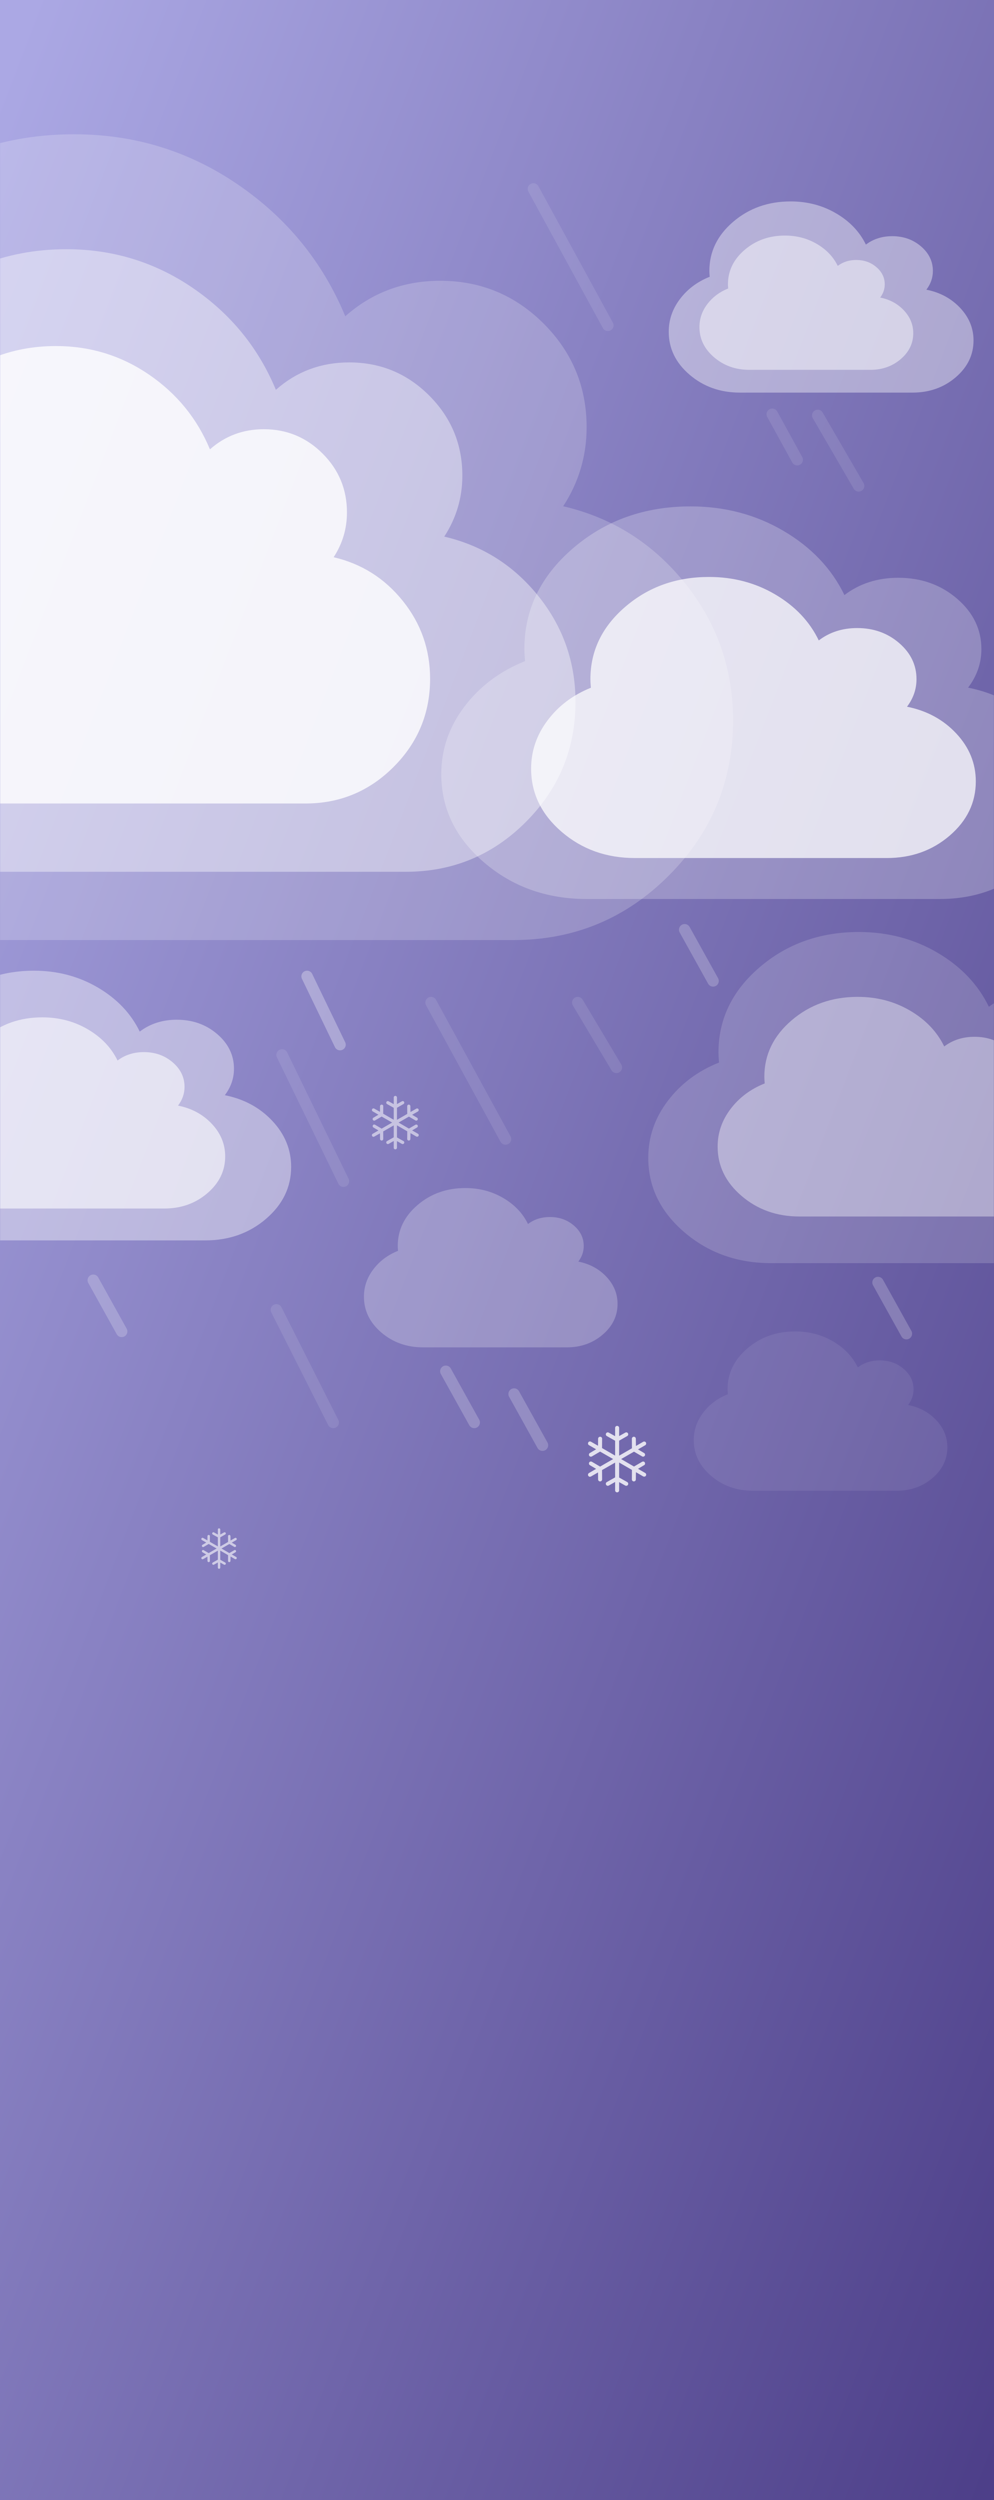 <?xml version="1.0" encoding="UTF-8"?>
<svg width="874px" height="2197px" viewBox="0 0 874 2197" version="1.1" xmlns="http://www.w3.org/2000/svg" xmlns:xlink="http://www.w3.org/1999/xlink">
    <rect x="0" y="0" width="874" height="2197" fill="#808080" stroke="none"/>
    <!-- Generator: Sketch 49.3 (51167) - http://www.bohemiancoding.com/sketch -->
    <title>unknown percitpation night</title>
    <desc>Created with Sketch.</desc>
    <defs>
        <linearGradient x1="2.923%" y1="2.923%" x2="98.109%" y2="98.109%" id="linearGradient-1">
            <stop stop-color="#ABA8E4" offset="0%"></stop>
            <stop stop-color="#4D3F89" offset="100%"></stop>
        </linearGradient>
        <rect id="path-2" x="0" y="0" width="874" height="2197"></rect>
    </defs>
    <g id="Page-2" stroke="none" stroke-width="1" fill="none" fill-rule="evenodd">
        <g id="Group-34" transform="translate(-6433, -24013)">
            <g id="unknown-percitpation-night" transform="translate(6433, 24013)">
                <g id="Group-15" transform="translate(268, 831)" stroke="#FFFFFF" stroke-linecap="round" stroke-width="10">
                    <path d="M112,67 L169,177" id="Path-3-Copy-12" opacity="0.3"></path>
                    <path d="M0,26 L54,137" id="Path-3-Copy-13" opacity="0.1"></path>
                    <path d="M245,200 L295,299" id="Path-3-Copy-15" opacity="0.1"></path>
                    <path d="M201,0 L327.27,223.14" id="Path-3-Copy-16" opacity="0.1"></path>
                    <path d="M404,184 L461,295" id="Path-3-Copy-19" opacity="0.4"></path>
                    <path d="M400,0 L457,99" id="Path-3-Copy-21" opacity="0.1"></path>
                </g>
                <g id="overcast-clouds-copy">
                    <g id="Group-5-Copy-2">
                        <g id="with-content-copy-7">
                            <g id="Shape">
                                <g id="fluffy-cloud-silhouette">
                                    <mask id="mask-3" fill="white">
                                        <use xlink:href="#path-2"></use>
                                    </mask>
                                    <use id="Mask" fill="url(#linearGradient-1)" xlink:href="#path-2"></use>
                                    <g mask="url(#mask-3)" id="Group">
                                        <g transform="translate(-321, 118)">
                                            <g>
                                                <path d="M923.306,394.516 C895.15,359.476 859.428,336.933 816.185,326.879 C829.942,305.754 836.801,282.621 836.801,257.481 C836.801,221.941 824.226,191.602 799.091,166.454 C773.95,141.315 743.61,128.74 708.069,128.74 C675.886,128.74 648.056,139.135 624.596,159.923 C604.824,112.315 573.382,73.759 530.309,44.256 C487.224,14.759 439.194,0 386.221,0 C315.15,0 254.463,25.151 204.173,75.442 C153.879,125.72 128.74,186.409 128.74,257.486 C128.74,262.517 129.077,269.719 129.746,279.107 C90.858,297.213 59.508,324.619 35.706,361.341 C11.905,398.042 0,438.533 0,482.789 C0,544.81 22.048,597.868 66.131,641.949 C110.216,686.043 163.273,708.087 225.296,708.087 L772.456,708.087 C825.755,708.087 871.265,689.213 908.987,651.508 C946.705,613.793 965.566,568.283 965.566,514.972 C965.561,469.714 951.473,429.545 923.306,394.516 Z" id="Shape" fill="#FFFFFF" fill-rule="nonzero" opacity="0.2"></path>
                                                <path d="M794.371,405.813 C772.617,378.741 745.017,361.324 711.607,353.555 C722.235,337.234 727.535,319.361 727.535,299.937 C727.535,272.477 717.819,249.037 698.399,229.607 C678.975,210.184 655.533,200.468 628.073,200.468 C603.208,200.468 581.705,208.499 563.579,224.561 C548.303,187.778 524.011,157.989 490.731,135.193 C457.443,112.403 420.333,101 379.405,101 C324.493,101 277.605,120.433 238.75,159.288 C199.891,198.134 180.468,245.025 180.468,299.941 C180.468,303.827 180.728,309.392 181.245,316.646 C151.199,330.635 126.977,351.809 108.587,380.182 C90.198,408.538 81,439.823 81,474.016 C81,521.935 98.035,562.929 132.094,596.987 C166.155,631.055 207.149,648.087 255.07,648.087 L677.82,648.087 C719.001,648.087 754.163,633.505 783.308,604.373 C812.449,575.233 827.022,540.071 827.022,498.881 C827.018,463.914 816.133,432.878 794.371,405.813 Z" id="Shape" fill="#FFFFFF" fill-rule="nonzero" opacity="0.4"></path>
                                                <path d="M675.183,410.065 C659.198,390.172 638.918,377.374 614.368,371.666 C622.178,359.673 626.072,346.54 626.072,332.267 C626.072,312.09 618.933,294.866 604.663,280.589 C590.39,266.317 573.165,259.178 552.988,259.178 C534.717,259.178 518.917,265.079 505.598,276.881 C494.373,249.853 476.523,227.964 452.069,211.214 C427.609,194.468 400.341,186.089 370.267,186.089 C329.918,186.089 295.465,200.368 266.914,228.919 C238.361,257.463 224.089,291.918 224.089,332.27 C224.089,335.126 224.28,339.215 224.66,344.545 C202.582,354.824 184.784,370.383 171.271,391.231 C157.759,412.067 151,435.055 151,460.18 C151,495.391 163.517,525.513 188.544,550.539 C213.572,575.572 243.694,588.087 278.906,588.087 L589.542,588.087 C619.801,588.087 645.638,577.372 667.054,555.966 C688.467,534.554 699.175,508.717 699.175,478.451 C699.172,452.757 691.174,429.952 675.183,410.065 Z" id="Shape" fill="#FFFFFF" fill-rule="nonzero" opacity="0.8"></path>
                                                <g id="Group-9" opacity="0.8" transform="translate(200, 59)" fill="#FFFFFF" fill-rule="nonzero">
                                                    <path d="M965.27,93.602 C957.455,85.289 947.541,79.94 935.538,77.555 C939.357,72.543 941.26,67.054 941.26,61.09 C941.26,52.657 937.77,45.459 930.794,39.493 C923.816,33.528 915.394,30.545 905.53,30.545 C896.597,30.545 888.873,33.011 882.361,37.943 C876.873,26.648 868.147,17.5 856.191,10.5 C844.233,3.502 830.902,0 816.199,0 C796.472,0 779.628,5.967 765.67,17.899 C751.71,29.828 744.733,44.227 744.733,61.091 C744.733,62.284 744.826,63.993 745.012,66.221 C734.218,70.516 725.517,77.019 718.91,85.731 C712.304,94.439 709,104.046 709,114.546 C709,129.261 715.119,141.85 727.355,152.308 C739.591,162.77 754.318,168 771.533,168 L923.401,168 C938.194,168 950.826,163.522 961.296,154.576 C971.765,145.628 977,134.83 977,122.182 C976.999,111.444 973.088,101.913 965.27,93.602 Z" id="Shape-Copy" opacity="0.5"></path>
                                                    <path d="M915.772,95.745 C910.29,89.905 903.334,86.149 894.915,84.473 C897.593,80.953 898.929,77.098 898.929,72.908 C898.929,66.986 896.481,61.93 891.587,57.739 C886.692,53.55 880.784,51.454 873.864,51.454 C867.598,51.454 862.179,53.186 857.612,56.651 C853.762,48.717 847.64,42.292 839.253,37.375 C830.865,32.46 821.513,30 811.199,30 C797.361,30 785.545,34.191 775.753,42.572 C765.961,50.951 761.066,61.064 761.066,72.909 C761.066,73.747 761.132,74.948 761.262,76.512 C753.69,79.529 747.586,84.097 742.952,90.216 C738.318,96.332 736,103.08 736,110.455 C736,120.791 740.293,129.632 748.876,136.978 C757.459,144.326 767.79,148 779.866,148 L886.401,148 C896.778,148 905.639,144.855 912.984,138.571 C920.328,132.286 924,124.702 924,115.818 C923.999,108.276 921.256,101.582 915.772,95.745 Z" id="Shape-Copy" opacity="0.7"></path>
                                                    <path d="M360.5,808.046 C349.506,796.318 335.559,788.773 318.675,785.408 C324.046,778.337 326.724,770.595 326.724,762.18 C326.724,750.285 321.815,740.13 312.001,731.713 C302.185,723.299 290.338,719.09 276.462,719.09 C263.896,719.09 253.03,722.569 243.87,729.527 C236.15,713.592 223.874,700.688 207.056,690.813 C190.234,680.94 171.481,676 150.798,676 C123.048,676 99.354,684.418 79.718,701.251 C60.081,718.079 50.266,738.392 50.266,762.182 C50.266,763.866 50.397,766.276 50.659,769.419 C35.475,775.479 23.234,784.651 13.941,796.943 C4.648,809.226 0,822.779 0,837.592 C0,858.351 8.608,876.109 25.82,890.863 C43.033,905.622 63.749,913 87.966,913 L301.601,913 C322.412,913 340.181,906.683 354.909,894.063 C369.636,881.439 377,866.207 377,848.364 C376.998,833.215 371.497,819.771 360.5,808.046 Z" id="Shape-Copy-21" opacity="0.5"></path>
                                                    <path d="M307.27,810.602 C299.455,802.289 289.541,796.94 277.538,794.555 C281.357,789.543 283.26,784.054 283.26,778.09 C283.26,769.657 279.77,762.459 272.794,756.493 C265.816,750.528 257.394,747.545 247.53,747.545 C238.597,747.545 230.873,750.011 224.361,754.943 C218.873,743.648 210.147,734.5 198.191,727.5 C186.233,720.502 172.902,717 158.199,717 C138.472,717 121.628,722.967 107.67,734.899 C93.71,746.828 86.733,761.227 86.733,778.091 C86.733,779.284 86.826,780.993 87.012,783.221 C76.218,787.516 67.517,794.019 60.91,802.731 C54.304,811.439 51,821.046 51,831.546 C51,846.261 57.119,858.85 69.355,869.308 C81.591,879.77 96.318,885 113.533,885 L265.401,885 C280.194,885 292.826,880.522 303.296,871.576 C313.765,862.628 319,851.83 319,839.182 C318.999,828.444 315.088,818.913 307.27,810.602 Z" id="Shape-Copy-21" opacity="0.89"></path>
                                                    <path d="M1133.736,804.133 C1120.235,789.732 1103.106,780.468 1082.37,776.336 C1088.967,767.655 1092.256,758.148 1092.256,747.816 C1092.256,733.21 1086.226,720.742 1074.173,710.407 C1062.118,700.076 1047.569,694.908 1030.527,694.908 C1015.095,694.908 1001.75,699.18 990.501,707.723 C981.02,688.158 965.943,672.313 945.289,660.188 C924.63,648.065 901.599,642 876.197,642 C842.118,642 813.018,652.336 788.903,673.004 C764.787,693.667 752.732,718.608 752.732,747.818 C752.732,749.886 752.894,752.845 753.215,756.704 C734.567,764.145 719.535,775.408 708.121,790.499 C696.709,805.582 691,822.223 691,840.41 C691,865.899 701.572,887.704 722.71,905.82 C743.85,923.941 769.291,933 799.032,933 L1061.402,933 C1086.959,933 1108.782,925.244 1126.87,909.748 C1144.956,894.248 1154,875.545 1154,853.636 C1153.997,835.037 1147.242,818.529 1133.736,804.133 Z" id="Shape-Copy-19" opacity="0.2"></path>
                                                    <path d="M1046.52,806.531 C1037.538,796.981 1026.144,790.836 1012.35,788.096 C1016.738,782.338 1018.926,776.033 1018.926,769.18 C1018.926,759.493 1014.915,751.224 1006.897,744.37 C998.878,737.518 989.199,734.09 977.863,734.09 C967.597,734.09 958.719,736.923 951.236,742.589 C944.929,729.613 934.9,719.104 921.16,711.063 C907.417,703.023 892.096,699 875.198,699 C852.528,699 833.17,705.855 817.128,719.563 C801.085,733.267 793.066,749.809 793.066,769.182 C793.066,770.553 793.173,772.516 793.387,775.075 C780.982,780.01 770.982,787.48 763.39,797.489 C755.798,807.492 752,818.529 752,830.592 C752,847.496 759.033,861.958 773.095,873.973 C787.157,885.992 804.081,892 823.866,892 L998.401,892 C1015.403,892 1029.919,886.856 1041.952,876.579 C1053.984,866.299 1060,853.894 1060,839.364 C1059.998,827.028 1055.505,816.079 1046.52,806.531 Z" id="Shape-Copy-19" opacity="0.5"></path>
                                                    <path d="M654.24,945.002 C647.737,938.074 639.487,933.617 629.5,931.629 C632.677,927.452 634.261,922.879 634.261,917.908 C634.261,910.881 631.357,904.883 625.552,899.911 C619.746,894.94 612.739,892.454 604.53,892.454 C597.098,892.454 590.67,894.509 585.252,898.619 C580.686,889.206 573.424,881.583 563.476,875.75 C553.526,869.918 542.433,867 530.199,867 C513.785,867 499.769,871.973 488.154,881.916 C476.539,891.857 470.733,903.856 470.733,917.909 C470.733,918.904 470.811,920.328 470.965,922.184 C461.984,925.764 454.743,931.182 449.246,938.443 C443.75,945.699 441,953.705 441,962.455 C441,974.718 446.092,985.208 456.273,993.924 C466.455,1002.642 478.708,1007 493.033,1007 L619.401,1007 C631.71,1007 642.221,1003.268 650.933,995.814 C659.644,988.357 664,979.359 664,968.818 C663.999,959.87 660.745,951.928 654.24,945.002 Z" id="Shape-Copy-22" opacity="0.3"></path>
                                                    <path d="M944.24,1071.002 C937.737,1064.074 929.487,1059.617 919.5,1057.629 C922.677,1053.452 924.261,1048.879 924.261,1043.908 C924.261,1036.881 921.357,1030.883 915.552,1025.911 C909.746,1020.94 902.739,1018.454 894.53,1018.454 C887.098,1018.454 880.67,1020.509 875.252,1024.619 C870.686,1015.206 863.424,1007.583 853.476,1001.75 C843.526,995.918 832.433,993 820.199,993 C803.785,993 789.769,997.973 778.154,1007.916 C766.539,1017.857 760.733,1029.856 760.733,1043.909 C760.733,1044.904 760.811,1046.328 760.965,1048.184 C751.984,1051.764 744.743,1057.182 739.246,1064.443 C733.75,1071.699 731,1079.705 731,1088.455 C731,1100.718 736.092,1111.208 746.273,1119.924 C756.455,1128.642 768.708,1133 783.033,1133 L909.401,1133 C921.71,1133 932.221,1129.268 940.933,1121.814 C949.644,1114.357 954,1105.359 954,1094.818 C953.999,1085.87 950.745,1077.928 944.24,1071.002 Z" id="Shape-Copy-23" opacity="0.1"></path>
                                                    <path d="M1033.016,460.219 C1017.036,443.147 996.762,432.163 972.22,427.265 C980.028,416.972 983.92,405.701 983.92,393.452 C983.92,376.136 976.784,361.354 962.518,349.101 C948.25,336.853 931.03,330.726 910.86,330.726 C892.595,330.726 876.8,335.79 863.485,345.919 C852.263,322.723 834.419,303.938 809.973,289.563 C785.521,275.191 758.261,268 728.197,268 C687.861,268 653.419,280.254 624.877,304.757 C596.333,329.254 582.066,358.824 582.066,393.454 C582.066,395.906 582.257,399.415 582.636,403.989 C560.566,412.811 542.773,426.164 529.265,444.056 C515.757,461.937 509,481.666 509,503.229 C509,533.447 521.513,559.298 546.532,580.776 C571.552,602.259 601.664,613 636.865,613 L947.402,613 C977.651,613 1003.48,603.804 1024.889,585.433 C1046.295,567.057 1057,544.884 1057,518.909 C1056.997,496.858 1049.002,477.286 1033.016,460.219 Z" id="Shape-Copy-20" opacity="0.3"></path>
                                                    <path d="M961.887,467.618 C950.485,455.395 936.02,447.531 918.509,444.024 C924.08,436.655 926.857,428.586 926.857,419.816 C926.857,407.419 921.765,396.836 911.587,388.064 C901.406,379.295 889.12,374.908 874.728,374.908 C861.696,374.908 850.426,378.534 840.926,385.785 C832.92,369.179 820.188,355.729 802.745,345.438 C785.299,335.148 765.849,330 744.398,330 C715.618,330 691.043,338.773 670.679,356.316 C650.312,373.854 640.133,395.025 640.133,419.818 C640.133,421.573 640.269,424.085 640.54,427.36 C624.792,433.676 612.097,443.236 602.459,456.046 C592.821,468.848 588,482.972 588,498.41 C588,520.045 596.928,538.553 614.779,553.929 C632.631,569.31 654.116,577 679.232,577 L900.801,577 C922.384,577 940.813,570.416 956.089,557.264 C971.362,544.108 979,528.233 979,509.636 C978.998,493.849 973.293,479.837 961.887,467.618 Z" id="Shape-Copy-20"></path>
                                                </g>
                                            </g>
                                        </g>
                                    </g>
                                </g>
                            </g>
                        </g>
                    </g>
                </g>
                <g id="unknown-percitpation" transform="translate(82, 166)" stroke="#FFFFFF" stroke-linecap="round" stroke-width="10">
                    <path d="M188,692 L217,752" id="Path-3-Copy-12" opacity="0.3"></path>
                    <path d="M166,761 L220,872" id="Path-3-Copy-13" opacity="0.1"></path>
                    <path d="M161,985 L211,1084" id="Path-3-Copy-15" opacity="0.1"></path>
                    <path d="M297,715 L362.499,834.939" id="Path-3-Copy-16" opacity="0.1"></path>
                    <path d="M387,0 L452.499,119.939" id="Path-3-Copy-39" opacity="0.1"></path>
                    <path d="M637,199 L673,261" id="Path-3-Copy-40" opacity="0.1"></path>
                    <path d="M597,198 L619,238" id="Path-3-Copy-41" opacity="0.1"></path>
                    <path d="M370,1059 L395,1104" id="Path-3-Copy-19" opacity="0.21"></path>
                    <path d="M310,1039 L335,1084" id="Path-3-Copy-19" opacity="0.21"></path>
                    <path d="M0,959 L25,1004" id="Path-3-Copy-19" opacity="0.21"></path>
                    <path d="M690,961 L715,1006" id="Path-3-Copy-19" opacity="0.21"></path>
                    <path d="M520,651 L545,696" id="Path-3-Copy-19" opacity="0.21"></path>
                    <path d="M426,715 L460,772" id="Path-3-Copy-21" opacity="0.1"></path>
                </g>
                <path d="M367.473,996.279 L362.385,993.347 L366.68,990.795 C367.371,990.463 367.585,989.539 367.192,988.859 C366.792,988.162 365.929,988.015 365.274,988.396 L359.547,991.742 L350.444,986.459 L359.547,981.231 L365.274,984.571 C365.453,984.702 365.683,984.778 365.939,984.778 C366.424,984.778 366.859,984.55 367.192,984.114 C367.575,983.423 367.371,982.509 366.68,982.178 L362.384,979.626 L367.473,976.694 C368.136,976.313 368.364,975.459 367.984,974.757 C367.622,974.082 366.724,973.848 366.041,974.245 L360.927,977.205 L360.851,972.102 C360.839,971.313 360.237,970.676 359.444,970.676 C358.652,970.676 358.032,971.362 358.038,972.102 L358.089,978.837 L349.038,984.065 L349.038,973.457 L354.74,970.214 C355.405,969.839 355.695,968.963 355.302,968.277 C354.903,967.581 354.083,967.374 353.384,967.766 L349.038,970.214 L349.038,964.425 C349.038,963.637 348.399,963 347.606,963 C346.813,963 346.2,963.637 346.2,964.425 L346.2,970.268 L341.7,967.766 C340.999,967.38 340.201,967.597 339.807,968.277 C339.408,968.974 339.656,969.828 340.344,970.214 L346.2,973.505 L346.2,984.011 L336.944,978.685 L336.995,972.102 C337.072,971.362 336.407,970.676 335.614,970.676 C334.822,970.676 334.165,971.313 334.157,972.102 L334.106,977.053 L329.12,974.196 C328.424,973.794 327.565,974.033 327.202,974.702 C326.823,975.41 327.019,976.242 327.714,976.645 L332.751,979.55 L328.353,982.178 C327.662,982.509 327.447,983.434 327.867,984.114 C328.138,984.555 328.531,984.778 329.069,984.778 C329.35,984.778 329.584,984.707 329.81,984.571 L335.563,981.182 L344.794,986.459 L335.563,991.791 L329.81,988.396 C329.119,987.993 328.229,988.184 327.867,988.859 C327.487,989.56 327.694,990.404 328.352,990.795 L332.751,993.396 L327.714,996.328 C327.02,996.731 326.796,997.58 327.202,998.27 C327.486,998.749 327.867,998.983 328.404,998.983 C328.531,998.983 328.787,998.907 329.12,998.776 L334.106,995.92 L334.157,1000.871 C334.165,1001.66 334.822,1002.269 335.563,1002.269 C336.407,1002.269 337.001,1001.611 336.995,1000.817 L336.944,994.239 L346.2,988.962 L346.2,999.413 L340.344,1002.704 C339.645,1003.096 339.401,1003.95 339.807,1004.641 C340.092,1005.125 340.472,1005.359 341.009,1005.359 C341.265,1005.359 341.5,1005.316 341.7,1005.202 L346.2,1002.655 L346.2,1008.596 C346.2,1009.385 346.813,1010 347.606,1010 C348.399,1010 349.038,1009.385 349.038,1008.596 L349.038,1002.753 L353.384,1005.202 C353.583,1005.316 353.819,1005.359 354.049,1005.359 C354.612,1005.359 355.026,1005.131 355.302,1004.641 C355.69,1003.956 355.44,1003.096 354.74,1002.704 L349.038,999.516 L349.038,988.907 L358.089,994.136 L358.038,1000.817 C358.032,1001.611 358.652,1002.269 359.444,1002.269 C360.237,1002.269 360.839,1001.66 360.851,1000.871 L360.927,995.741 L366.041,998.727 C366.238,998.842 366.501,998.88 366.783,998.88 C367.319,998.88 367.713,998.657 367.984,998.216 C368.404,997.536 368.136,996.66 367.473,996.279 Z" id="Shape-Copy-15" fill="#FFFFFF" fill-rule="nonzero" opacity="0.54"></path>
                <path d="M207.65,1368.203 L203.797,1365.982 L207.05,1364.049 C207.573,1363.798 207.735,1363.098 207.437,1362.583 C207.135,1362.055 206.481,1361.944 205.985,1362.233 L201.648,1364.766 L194.754,1360.766 L201.648,1356.806 L205.985,1359.336 C206.12,1359.435 206.295,1359.493 206.489,1359.493 C206.856,1359.493 207.185,1359.32 207.437,1358.99 C207.728,1358.467 207.573,1357.775 207.05,1357.523 L203.797,1355.591 L207.65,1353.37 C208.152,1353.082 208.325,1352.435 208.038,1351.904 C207.763,1351.393 207.083,1351.215 206.566,1351.516 L202.693,1353.758 L202.635,1349.893 C202.626,1349.296 202.17,1348.813 201.57,1348.813 C200.97,1348.813 200.501,1349.333 200.505,1349.893 L200.544,1354.994 L193.689,1358.953 L193.689,1350.919 L198.007,1348.463 C198.511,1348.179 198.731,1347.516 198.433,1346.996 C198.131,1346.469 197.51,1346.313 196.981,1346.609 L193.689,1348.463 L193.689,1344.079 C193.689,1343.482 193.205,1343 192.605,1343 C192.005,1343 191.54,1343.482 191.54,1344.079 L191.54,1348.504 L188.132,1346.609 C187.601,1346.317 186.997,1346.481 186.699,1346.996 C186.397,1347.524 186.585,1348.171 187.106,1348.463 L191.54,1350.956 L191.54,1358.912 L184.53,1354.878 L184.569,1349.893 C184.628,1349.333 184.124,1348.813 183.524,1348.813 C182.923,1348.813 182.426,1349.295 182.42,1349.893 L182.381,1353.642 L178.606,1351.479 C178.078,1351.174 177.428,1351.355 177.153,1351.862 C176.866,1352.398 177.014,1353.028 177.541,1353.333 L181.355,1355.533 L178.024,1357.523 C177.502,1357.775 177.339,1358.475 177.657,1358.99 C177.862,1359.324 178.16,1359.493 178.567,1359.493 C178.779,1359.493 178.957,1359.439 179.128,1359.336 L183.485,1356.769 L190.475,1360.766 L183.485,1364.803 L179.128,1362.233 C178.605,1361.928 177.931,1362.072 177.657,1362.583 C177.369,1363.114 177.525,1363.753 178.024,1364.049 L181.355,1366.019 L177.54,1368.24 C177.015,1368.544 176.845,1369.187 177.153,1369.71 C177.368,1370.073 177.657,1370.25 178.063,1370.25 C178.16,1370.25 178.354,1370.193 178.606,1370.094 L182.381,1367.931 L182.42,1371.68 C182.426,1372.277 182.923,1372.739 183.485,1372.739 C184.124,1372.739 184.574,1372.24 184.569,1371.639 L184.53,1366.657 L191.54,1362.661 L191.54,1370.576 L187.106,1373.068 C186.576,1373.365 186.391,1374.012 186.699,1374.535 C186.914,1374.902 187.203,1375.079 187.609,1375.079 C187.803,1375.079 187.981,1375.046 188.132,1374.959 L191.54,1373.031 L191.54,1377.53 C191.54,1378.128 192.005,1378.593 192.605,1378.593 C193.205,1378.593 193.689,1378.128 193.689,1377.53 L193.689,1373.105 L196.981,1374.959 C197.132,1375.046 197.31,1375.079 197.485,1375.079 C197.91,1375.079 198.224,1374.906 198.433,1374.535 C198.727,1374.016 198.537,1373.365 198.007,1373.068 L193.689,1370.654 L193.689,1362.62 L200.544,1366.579 L200.505,1371.639 C200.5,1372.24 200.97,1372.739 201.57,1372.739 C202.171,1372.739 202.626,1372.277 202.635,1371.68 L202.693,1367.795 L206.566,1370.057 C206.715,1370.143 206.914,1370.172 207.128,1370.172 C207.534,1370.172 207.832,1370.003 208.038,1369.669 C208.355,1369.154 208.152,1368.491 207.65,1368.203 Z" id="Shape-Copy-15" fill="#FFFFFF" fill-rule="nonzero" opacity="0.6"></path>
                <path d="M567.304,1294.363 L560.98,1290.718 L566.319,1287.547 C567.177,1287.135 567.443,1285.985 566.955,1285.14 C566.458,1284.274 565.385,1284.092 564.571,1284.565 L557.453,1288.724 L546.139,1282.158 L557.452,1275.659 L564.571,1279.811 C564.793,1279.974 565.079,1280.068 565.398,1280.068 C566.001,1280.068 566.541,1279.784 566.955,1279.243 C567.431,1278.385 567.177,1277.249 566.319,1276.836 L560.98,1273.665 L567.304,1270.02 C568.128,1269.547 568.412,1268.485 567.94,1267.613 C567.489,1266.774 566.374,1266.484 565.524,1266.977 L559.168,1270.656 L559.073,1264.313 C559.058,1263.332 558.311,1262.541 557.325,1262.541 C556.341,1262.541 555.57,1263.393 555.578,1264.313 L555.641,1272.684 L544.391,1279.182 L544.391,1265.997 L551.478,1261.966 C552.305,1261.5 552.666,1260.411 552.177,1259.559 C551.681,1258.694 550.662,1258.437 549.793,1258.924 L544.391,1261.966 L544.391,1254.772 C544.391,1253.791 543.597,1253 542.611,1253 C541.626,1253 540.864,1253.791 540.864,1254.772 L540.864,1262.034 L535.27,1258.923 C534.399,1258.443 533.407,1258.714 532.918,1259.559 C532.422,1260.425 532.731,1261.486 533.586,1261.966 L540.864,1266.057 L540.864,1279.115 L529.359,1272.495 L529.423,1264.313 C529.519,1263.393 528.692,1262.541 527.707,1262.541 C526.722,1262.541 525.906,1263.332 525.895,1264.313 L525.832,1270.466 L519.635,1266.916 C518.77,1266.416 517.702,1266.713 517.251,1267.545 C516.779,1268.424 517.023,1269.459 517.887,1269.959 L524.148,1273.57 L518.681,1276.836 C517.823,1277.249 517.556,1278.398 518.078,1279.243 C518.414,1279.791 518.904,1280.068 519.571,1280.068 C519.92,1280.068 520.211,1279.98 520.493,1279.811 L527.643,1275.599 L539.116,1282.158 L527.643,1288.784 L520.493,1284.565 C519.634,1284.065 518.528,1284.301 518.078,1285.14 C517.606,1286.012 517.862,1287.06 518.681,1287.547 L524.148,1290.779 L517.887,1294.424 C517.025,1294.924 516.746,1295.979 517.251,1296.838 C517.604,1297.433 518.078,1297.724 518.745,1297.724 C518.904,1297.724 519.221,1297.629 519.635,1297.467 L525.832,1293.917 L525.895,1300.07 C525.906,1301.051 526.722,1301.808 527.643,1301.808 C528.692,1301.808 529.43,1300.99 529.423,1300.003 L529.359,1291.827 L540.864,1285.268 L540.864,1298.258 L533.586,1302.349 C532.717,1302.836 532.413,1303.898 532.918,1304.756 C533.272,1305.358 533.745,1305.649 534.412,1305.649 C534.73,1305.649 535.023,1305.595 535.27,1305.453 L540.864,1302.288 L540.864,1309.672 C540.864,1310.653 541.626,1311.417 542.611,1311.417 C543.597,1311.417 544.391,1310.653 544.391,1309.672 L544.391,1302.41 L549.793,1305.453 C550.041,1305.595 550.334,1305.649 550.62,1305.649 C551.319,1305.649 551.834,1305.365 552.177,1304.756 C552.66,1303.904 552.348,1302.836 551.478,1302.349 L544.391,1298.387 L544.391,1285.201 L555.641,1291.699 L555.578,1300.003 C555.57,1300.99 556.341,1301.808 557.326,1301.808 C558.311,1301.808 559.058,1301.051 559.073,1300.07 L559.168,1293.694 L565.524,1297.406 C565.77,1297.548 566.096,1297.595 566.446,1297.595 C567.114,1297.595 567.603,1297.318 567.94,1296.77 C568.461,1295.925 568.128,1294.837 567.304,1294.363 Z" id="Shape-Copy-15" fill="#FFFFFF" fill-rule="nonzero" opacity="0.8"></path>
            </g>
        </g>
    </g>
</svg>